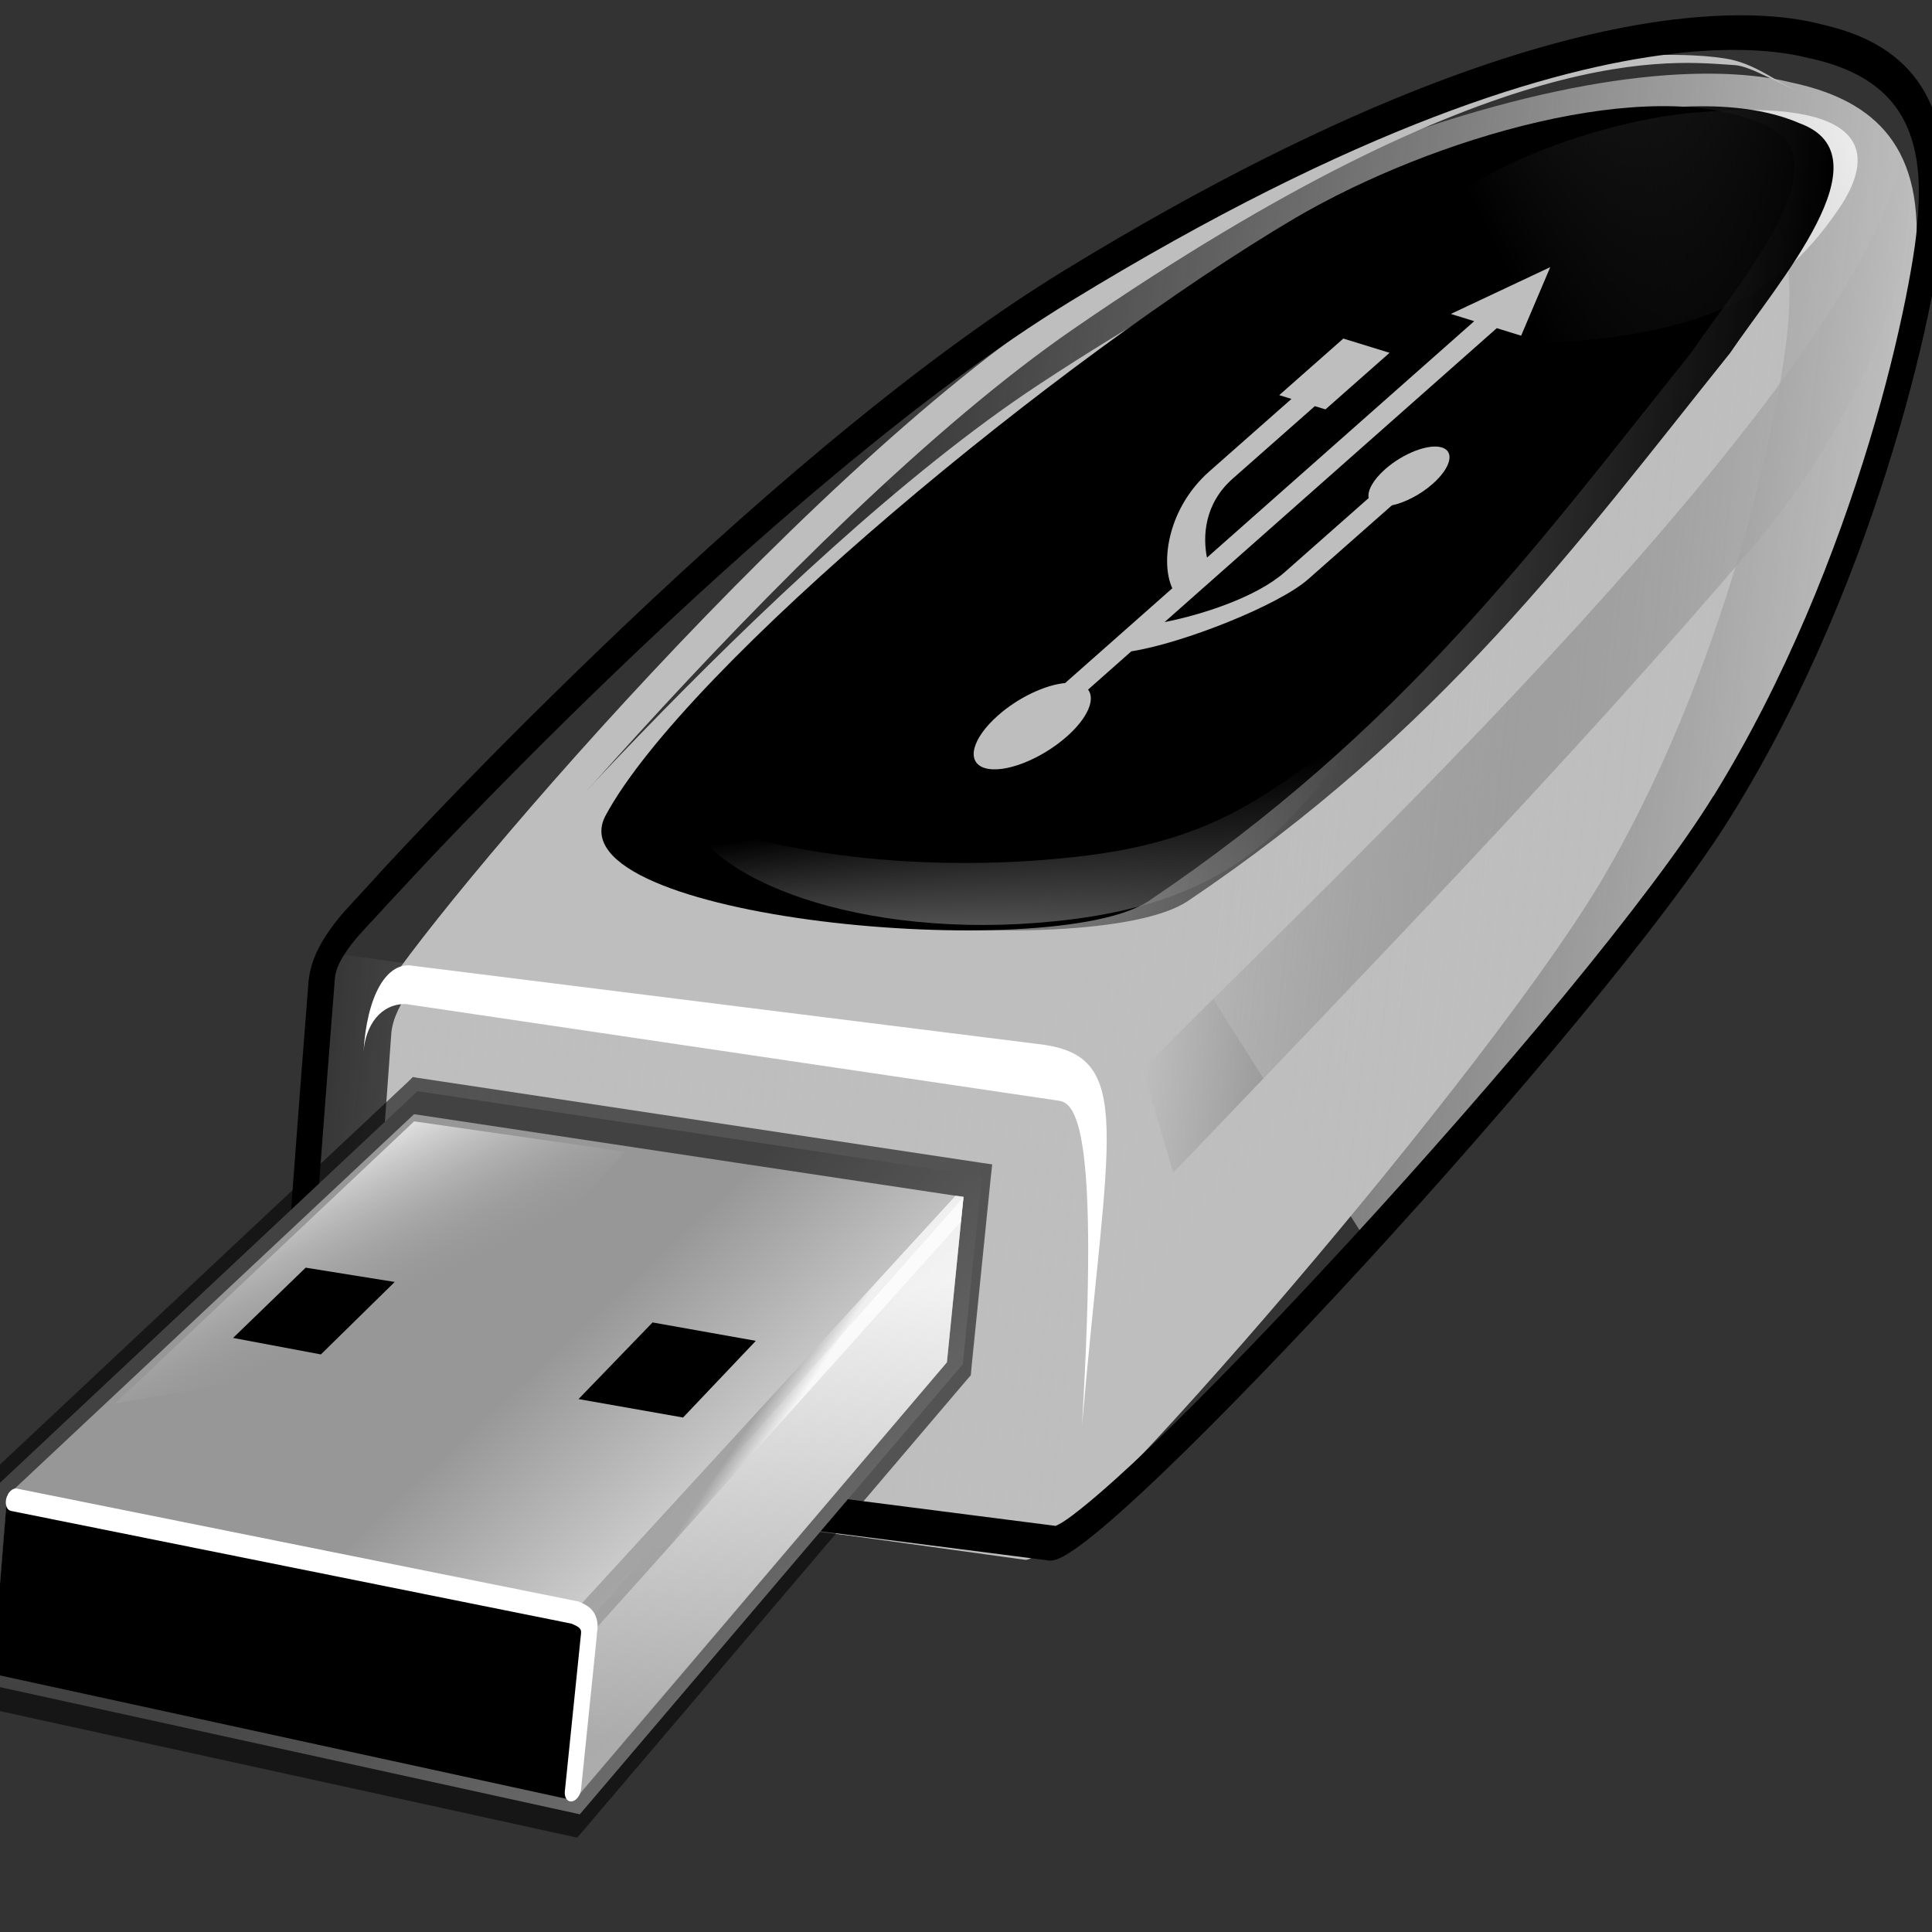 <?xml version="1.0" encoding="UTF-8" standalone="no"?>
<!-- Created with Inkscape (http://www.inkscape.org/) -->

<svg
   xmlns:dc="http://purl.org/dc/elements/1.1/"
   xmlns:cc="http://creativecommons.org/ns#"
   xmlns:rdf="http://www.w3.org/1999/02/22-rdf-syntax-ns#"
   xmlns:svg="http://www.w3.org/2000/svg"
   xmlns="http://www.w3.org/2000/svg"
   xmlns:xlink="http://www.w3.org/1999/xlink"
   version="1.0"
   width="48"
   height="48"
   id="svg1">
  <rect width="100%" height="100%" fill="#333333" stroke="none"/>
  <defs
     id="defs2">
    <linearGradient
       id="linearGradient4010">
      <stop
         id="stop4012"
         style="stop-color:#bebebe;stop-opacity:1"
         offset="0" />
      <stop
         id="stop4014"
         style="stop-color:#bebebe;stop-opacity:0"
         offset="1" />
    </linearGradient>
    <linearGradient
       id="linearGradient4002">
      <stop
         id="stop4004"
         style="stop-color:#bebebe;stop-opacity:1"
         offset="0" />
      <stop
         id="stop4006"
         style="stop-color:#bebebe;stop-opacity:0"
         offset="1" />
    </linearGradient>
    <linearGradient
       id="linearGradient3994">
      <stop
         id="stop3996"
         style="stop-color:#bebebe;stop-opacity:1"
         offset="0" />
      <stop
         id="stop3998"
         style="stop-color:#bebebe;stop-opacity:0"
         offset="1" />
    </linearGradient>
    <linearGradient
       id="linearGradient3967">
      <stop
         id="stop3969"
         style="stop-color:#000000;stop-opacity:1"
         offset="0" />
      <stop
         id="stop3971"
         style="stop-color:#000000;stop-opacity:0"
         offset="1" />
    </linearGradient>
    <linearGradient
       id="linearGradient3891">
      <stop
         id="stop3893"
         style="stop-color:#000000;stop-opacity:1"
         offset="0" />
      <stop
         id="stop3895"
         style="stop-color:#000000;stop-opacity:0"
         offset="1" />
    </linearGradient>
    <linearGradient
       x1="68.716"
       y1="35.414"
       x2="83.184"
       y2="57.514"
       id="linearGradient3284"
       gradientUnits="userSpaceOnUse">
      <stop
         id="stop3286"
         style="stop-color:#ffffff;stop-opacity:1"
         offset="0" />
      <stop
         id="stop3288"
         style="stop-color:#979797;stop-opacity:1"
         offset="1" />
    </linearGradient>
    <radialGradient
       cx="107.064"
       cy="1.263"
       r="26.722"
       fx="107.064"
       fy="1.263"
       id="defitem0"
       gradientUnits="userSpaceOnUse">
      <stop
         id="stop4"
         style="stop-color:#9eff00;stop-opacity:1"
         offset="0" />
      <stop
         id="stop5"
         style="stop-color:#0a7000;stop-opacity:1"
         offset="1" />
    </radialGradient>
    <linearGradient
       x1="109.737"
       y1="-0.053"
       x2="109.737"
       y2="18.432"
       id="defitem1"
       gradientUnits="userSpaceOnUse">
      <stop
         id="stop7"
         style="stop-color:#5da321;stop-opacity:1"
         offset="0" />
      <stop
         id="stop8"
         style="stop-color:#0a7000;stop-opacity:1"
         offset="1" />
    </linearGradient>
    <linearGradient
       x1="116.074"
       y1="19.143"
       x2="111.49"
       y2="4.626"
       id="defitem2"
       gradientUnits="userSpaceOnUse">
      <stop
         id="stop10"
         style="stop-color:#ffffff;stop-opacity:1"
         offset="0" />
      <stop
         id="stop11"
         style="stop-color:#979797;stop-opacity:0"
         offset="1" />
    </linearGradient>
    <linearGradient
       x1="1.128"
       y1="120.559"
       x2="109.087"
       y2="120.559"
       id="defitem3"
       gradientUnits="userSpaceOnUse">
      <stop
         id="stop13"
         style="stop-color:#f2f2f2;stop-opacity:1"
         offset="0" />
      <stop
         id="stop14"
         style="stop-color:#858397;stop-opacity:1"
         offset="1" />
    </linearGradient>
    <linearGradient
       x1="30.894"
       y1="62.426"
       x2="24.708"
       y2="102.331"
       id="defitem4"
       gradientUnits="userSpaceOnUse">
      <stop
         id="stop16"
         style="stop-color:#ffffff;stop-opacity:0"
         offset="0" />
      <stop
         id="stop17"
         style="stop-color:#ffffff;stop-opacity:1"
         offset="1" />
    </linearGradient>
    <linearGradient
       x1="13.187"
       y1="104.102"
       x2="6.011"
       y2="96.025"
       id="defitem5"
       gradientUnits="userSpaceOnUse">
      <stop
         id="stop19"
         style="stop-color:#797b97;stop-opacity:1"
         offset="0" />
      <stop
         id="stop20"
         style="stop-color:#ffffff;stop-opacity:1"
         offset="1" />
    </linearGradient>
    <linearGradient
       x1="3.843"
       y1="112.828"
       x2="24.634"
       y2="107.804"
       id="defitem6"
       gradientUnits="userSpaceOnUse">
      <stop
         id="stop22"
         style="stop-color:#ffffff;stop-opacity:1"
         offset="0" />
      <stop
         id="stop23"
         style="stop-color:#979797;stop-opacity:0"
         offset="1" />
    </linearGradient>
    <linearGradient
       x1="19.396"
       y1="111.202"
       x2="88.569"
       y2="76.347"
       id="defitem7"
       gradientUnits="userSpaceOnUse">
      <stop
         id="stop25"
         style="stop-color:#000000;stop-opacity:1"
         offset="0" />
      <stop
         id="stop26"
         style="stop-color:#baffff;stop-opacity:1"
         offset="1" />
    </linearGradient>
    <linearGradient
       x1="33.542"
       y1="101.608"
       x2="16.141"
       y2="115.19"
       id="defitem8"
       gradientUnits="userSpaceOnUse">
      <stop
         id="stop28"
         style="stop-color:#ffffff;stop-opacity:0"
         offset="0" />
      <stop
         id="stop29"
         style="stop-color:#ffffff;stop-opacity:1"
         offset="1" />
    </linearGradient>
    <linearGradient
       x1="63.101"
       y1="83.289"
       x2="57.624"
       y2="74.022"
       id="defitem9"
       gradientUnits="userSpaceOnUse">
      <stop
         id="stop31"
         style="stop-color:#ffffff;stop-opacity:0"
         offset="0" />
      <stop
         id="stop32"
         style="stop-color:#ffffff;stop-opacity:1"
         offset="1" />
    </linearGradient>
    <linearGradient
       x1="84.805"
       y1="46.028"
       x2="75.547"
       y2="72.309"
       id="defitem10"
       gradientUnits="userSpaceOnUse">
      <stop
         id="stop34"
         style="stop-color:#f2f2f2;stop-opacity:1"
         offset="0" />
      <stop
         id="stop35"
         style="stop-color:#858397;stop-opacity:1"
         offset="1" />
    </linearGradient>
    <linearGradient
       x1="58.852"
       y1="111.905"
       x2="44.979"
       y2="107.275"
       id="defitem11"
       gradientUnits="userSpaceOnUse">
      <stop
         id="stop37"
         style="stop-color:#f2f2f2;stop-opacity:1"
         offset="0" />
      <stop
         id="stop38"
         style="stop-color:#858397;stop-opacity:1"
         offset="1" />
    </linearGradient>
    <linearGradient
       x1="68.716"
       y1="35.414"
       x2="83.184"
       y2="57.514"
       id="defitem12"
       gradientUnits="userSpaceOnUse">
      <stop
         id="stop40"
         style="stop-color:#ffffff;stop-opacity:1"
         offset="0" />
      <stop
         id="stop41"
         style="stop-color:#979797;stop-opacity:1"
         offset="1" />
    </linearGradient>
    <linearGradient
       x1="66.753"
       y1="55.893"
       x2="65.349"
       y2="35.799"
       id="defitem13"
       gradientUnits="userSpaceOnUse">
      <stop
         id="stop43"
         style="stop-color:#ffffff;stop-opacity:1"
         offset="0" />
      <stop
         id="stop44"
         style="stop-color:#979797;stop-opacity:1"
         offset="1" />
    </linearGradient>
    <linearGradient
       x1="69.432"
       y1="50.401"
       x2="70.987"
       y2="51.693"
       id="defitem14"
       gradientUnits="userSpaceOnUse">
      <stop
         id="stop46"
         style="stop-color:#ffffff;stop-opacity:1"
         offset="0" />
      <stop
         id="stop47"
         style="stop-color:#979797;stop-opacity:1"
         offset="1" />
    </linearGradient>
    <linearGradient
       x1="107.964"
       y1="66.357"
       x2="96.669"
       y2="59.481"
       id="defitem15"
       gradientUnits="userSpaceOnUse">
      <stop
         id="stop49"
         style="stop-color:#ffffff;stop-opacity:1"
         offset="0" />
      <stop
         id="stop50"
         style="stop-color:#979797;stop-opacity:0"
         offset="1" />
    </linearGradient>
    <linearGradient
       x1="63.101"
       y1="83.289"
       x2="62.949"
       y2="73.16"
       id="linearGradient714"
       xlink:href="#defitem9"
       gradientUnits="userSpaceOnUse" />
    <linearGradient
       x1="103.44"
       y1="66.816"
       x2="100.603"
       y2="57.497"
       id="linearGradient724"
       xlink:href="#defitem15"
       gradientUnits="userSpaceOnUse" />
    <linearGradient
       x1="68.716"
       y1="35.414"
       x2="83.184"
       y2="57.514"
       id="linearGradient2485"
       xlink:href="#defitem12"
       gradientUnits="userSpaceOnUse" />
    <linearGradient
       x1="66.753"
       y1="55.893"
       x2="65.349"
       y2="35.799"
       id="linearGradient2487"
       xlink:href="#defitem13"
       gradientUnits="userSpaceOnUse" />
    <linearGradient
       x1="69.432"
       y1="50.401"
       x2="70.987"
       y2="51.693"
       id="linearGradient2489"
       xlink:href="#defitem14"
       gradientUnits="userSpaceOnUse" />
    <linearGradient
       x1="103.44"
       y1="66.816"
       x2="100.603"
       y2="57.497"
       id="linearGradient2491"
       xlink:href="#defitem15"
       gradientUnits="userSpaceOnUse" />
    <linearGradient
       x1="103.44"
       y1="66.816"
       x2="100.603"
       y2="57.497"
       id="linearGradient2497"
       xlink:href="#defitem15"
       gradientUnits="userSpaceOnUse"
       gradientTransform="matrix(1,0,0,-1.239,0,147.874)" />
    <linearGradient
       x1="69.432"
       y1="50.401"
       x2="70.987"
       y2="51.693"
       id="linearGradient2500"
       xlink:href="#defitem14"
       gradientUnits="userSpaceOnUse"
       gradientTransform="matrix(1,0,0,-1.239,0,147.874)" />
    <linearGradient
       x1="66.753"
       y1="55.893"
       x2="65.349"
       y2="35.799"
       id="linearGradient2504"
       xlink:href="#defitem13"
       gradientUnits="userSpaceOnUse"
       gradientTransform="matrix(1,0,0,-1.239,0,147.874)" />
    <linearGradient
       x1="68.716"
       y1="35.414"
       x2="83.184"
       y2="57.514"
       id="linearGradient2508"
       xlink:href="#defitem12"
       gradientUnits="userSpaceOnUse"
       gradientTransform="matrix(1,0,0,-1.239,-127.25,158.124)" />
    <linearGradient
       x1="68.716"
       y1="35.414"
       x2="83.184"
       y2="57.514"
       id="linearGradient3282"
       xlink:href="#linearGradient3284"
       gradientUnits="userSpaceOnUse"
       gradientTransform="matrix(1,0,0,-1.239,-0.25,147.624)" />
    <linearGradient
       x1="58.852"
       y1="111.905"
       x2="44.979"
       y2="107.275"
       id="linearGradient3294"
       xlink:href="#defitem11"
       gradientUnits="userSpaceOnUse"
       gradientTransform="matrix(1,0,0,-1.239,0,147.874)" />
    <linearGradient
       x1="84.805"
       y1="46.028"
       x2="75.547"
       y2="72.309"
       id="linearGradient3297"
       xlink:href="#defitem10"
       gradientUnits="userSpaceOnUse"
       gradientTransform="matrix(1,0,0,-1.239,0,147.874)" />
    <linearGradient
       x1="63.101"
       y1="83.289"
       x2="62.949"
       y2="73.16"
       id="linearGradient3300"
       xlink:href="#defitem9"
       gradientUnits="userSpaceOnUse"
       gradientTransform="matrix(1,0,0,-1.239,0,147.874)" />
    <linearGradient
       x1="33.542"
       y1="101.608"
       x2="16.141"
       y2="115.19"
       id="linearGradient3303"
       xlink:href="#defitem8"
       gradientUnits="userSpaceOnUse"
       gradientTransform="matrix(1,0,0,-1.239,0,147.874)" />
    <linearGradient
       x1="19.396"
       y1="111.202"
       x2="88.569"
       y2="76.347"
       id="linearGradient3306"
       xlink:href="#defitem7"
       gradientUnits="userSpaceOnUse"
       gradientTransform="matrix(1,0,0,-1.239,0,147.874)" />
    <linearGradient
       x1="3.843"
       y1="112.828"
       x2="24.634"
       y2="107.804"
       id="linearGradient3309"
       xlink:href="#defitem6"
       gradientUnits="userSpaceOnUse"
       gradientTransform="matrix(1,0,0,-1.239,0,147.874)" />
    <linearGradient
       x1="13.187"
       y1="104.102"
       x2="6.011"
       y2="96.025"
       id="linearGradient3312"
       xlink:href="#defitem5"
       gradientUnits="userSpaceOnUse"
       gradientTransform="matrix(1,0,0,-1.239,0,147.874)" />
    <linearGradient
       x1="30.894"
       y1="62.426"
       x2="24.708"
       y2="102.331"
       id="linearGradient3315"
       xlink:href="#defitem4"
       gradientUnits="userSpaceOnUse"
       gradientTransform="matrix(1,0,0,-1.239,0,147.874)" />
    <linearGradient
       x1="1.128"
       y1="120.559"
       x2="109.087"
       y2="120.559"
       id="linearGradient3318"
       xlink:href="#defitem3"
       gradientUnits="userSpaceOnUse"
       gradientTransform="matrix(1,0,0,-1.239,0,147.874)" />
    <linearGradient
       x1="10.514"
       y1="30.756"
       x2="91.182"
       y2="30.756"
       id="linearGradient3897-3"
       xlink:href="#linearGradient3891-9"
       gradientUnits="userSpaceOnUse" />
    <linearGradient
       id="linearGradient3891-9">
      <stop
         id="stop3893-3"
         style="stop-color:#000000;stop-opacity:1"
         offset="0" />
      <stop
         id="stop3895-2"
         style="stop-color:#000000;stop-opacity:0"
         offset="1" />
    </linearGradient>
    <linearGradient
       x1="10.514"
       y1="30.756"
       x2="91.182"
       y2="30.756"
       id="linearGradient4224"
       xlink:href="#linearGradient3891-9"
       gradientUnits="userSpaceOnUse"
       gradientTransform="matrix(-0.42,-0.041,-0.169,0.309,40.378,66.416)" />
    <linearGradient
       x1="50.997"
       y1="73.719"
       x2="108.266"
       y2="73.719"
       id="linearGradient4241"
       xlink:href="#linearGradient3994"
       gradientUnits="userSpaceOnUse"
       gradientTransform="matrix(-0.42,-0.041,-0.169,0.309,38.403,65.806)" />
    <linearGradient
       x1="63.101"
       y1="83.289"
       x2="62.949"
       y2="73.16"
       id="linearGradient4244"
       xlink:href="#defitem9"
       gradientUnits="userSpaceOnUse"
       gradientTransform="matrix(-0.42,-0.041,0.21,-0.383,15.305,112.561)" />
    <linearGradient
       x1="33.542"
       y1="101.608"
       x2="16.141"
       y2="115.19"
       id="linearGradient4247"
       xlink:href="#defitem8"
       gradientUnits="userSpaceOnUse"
       gradientTransform="matrix(-0.42,-0.041,0.21,-0.383,16.891,111.923)" />
    <linearGradient
       x1="-74.222"
       y1="47.863"
       x2="-5.942"
       y2="47.863"
       id="linearGradient4251"
       xlink:href="#linearGradient4010"
       gradientUnits="userSpaceOnUse"
       gradientTransform="matrix(-0.461,-0.049,-0.173,0.305,5.677,60.788)" />
    <linearGradient
       x1="5.23"
       y1="40.287"
       x2="53.852"
       y2="40.287"
       id="linearGradient4254"
       xlink:href="#linearGradient3967"
       gradientUnits="userSpaceOnUse"
       gradientTransform="matrix(-0.42,-0.041,-0.169,0.309,40.339,66.874)" />
    <linearGradient
       x1="4.583"
       y1="55.093"
       x2="53.076"
       y2="55.093"
       id="linearGradient4257"
       xlink:href="#linearGradient4002"
       gradientUnits="userSpaceOnUse"
       gradientTransform="matrix(-0.42,-0.041,-0.169,0.309,36.197,64.428)" />
    <linearGradient
       x1="68.716"
       y1="35.414"
       x2="83.184"
       y2="57.514"
       id="linearGradient4272"
       xlink:href="#linearGradient3284"
       gradientUnits="userSpaceOnUse"
       gradientTransform="matrix(1,0,0,-1.239,92.674,168.694)" />
    <linearGradient
       x1="66.753"
       y1="55.893"
       x2="65.349"
       y2="35.799"
       id="linearGradient4274"
       xlink:href="#defitem13"
       gradientUnits="userSpaceOnUse"
       gradientTransform="matrix(1,0,0,-1.239,92.924,168.944)" />
    <linearGradient
       x1="69.432"
       y1="50.401"
       x2="70.987"
       y2="51.693"
       id="linearGradient4276"
       xlink:href="#defitem14"
       gradientUnits="userSpaceOnUse"
       gradientTransform="matrix(1,0,0,-1.239,92.924,168.944)" />
    <linearGradient
       x1="103.44"
       y1="66.816"
       x2="100.603"
       y2="57.497"
       id="linearGradient4278"
       xlink:href="#defitem15"
       gradientUnits="userSpaceOnUse"
       gradientTransform="matrix(1,0,0,-1.239,92.924,168.944)" />
  </defs>
  <g
     transform="matrix(0.851,0,0,1.03,17.764,-79.543)"
     id="g4018">
    <g
       transform="matrix(0.947,-0.211,0.364,1.119,-24.835,10.412)"
       id="g4065">
      <g
         id="g4298">
        <path
           d="M -12.357,78.034 C -12.167,77.938 0.362,71.858 9.375,69.773 22.963,66.63 28.376,68.092 29.804,68.691 c 1.65,0.628 2.703,1.626 1.705,3.69 -0.606,1.375 -4.127,6.451 -9.511,10.224 C 17.377,85.872 1.053,93.582 -0.077,93.318 L -17.911,88.041 c -0.272,-0.081 -0.402,-0.51 -0.292,-0.737 1.322,-2.643 2.647,-5.363 3.969,-8.006 0.311,-0.598 1.411,-1.029 1.877,-1.264 z"
           id="path575"
           style="fill:#bebebe;fill-opacity:1;fill-rule:evenodd;stroke-width:3.75" />
        <path
           d="m 3.476,83.086 -5.697,8.62 C 2.819,89.643 14.477,84.931 21.044,81.078 27.611,77.225 29.087,74.232 31.451,68.826 24.258,74.04 10.395,80.177 3.476,83.086 z"
           id="path604"
           style="fill:url(#linearGradient4257);fill-opacity:1;fill-rule:evenodd;stroke-width:1.25" />
        <path
           d="M 7.086,84.102 C 11.632,82.179 32.364,74.579 35.872,69.985 c 0.386,1.52 -2.67,4.725 -7.161,6.889 -6.798,3.276 -14.614,6.525 -21.545,9.466 L 7.086,84.102 z"
           id="path589"
           style="fill:url(#linearGradient4254);fill-opacity:1;fill-rule:evenodd;stroke-width:1.25" />
        <path
           d="m 29.009,66.855 c 2.309,0.245 3.663,0.656 4.331,0.916 2.054,0.733 3.396,1.86 2.281,4.104 -0.671,1.497 -4.719,6.986 -11.12,10.999 -2.352,1.487 -7.291,3.803 -12.279,5.954 L 3.625,69.529 C 5.25,69.105 6.852,68.725 8.371,68.439 18.674,66.495 25.16,66.447 29.009,66.855 z"
           id="path636"
           style="fill:url(#linearGradient4251);fill-opacity:1;fill-rule:evenodd;stroke-width:3.75" />
        <path
           d="m 28.355,72.682 c -5.925,3.037 -11.174,6.005 -19.802,8.064 -3.252,0.76 -17.292,-2.869 -14.954,-4.657 3.454,-2.564 16.666,-6.774 24.455,-8.279 4.628,-0.879 11.281,-0.956 14.102,0.617 2.323,1.144 -1.835,3.071 -3.8,4.256 z"
           id="path583"
           style="fill:#000000;fill-opacity:1;fill-rule:evenodd;stroke-width:1.25" />
        <path
           d="m 20.911,69.218 c -0.655,1.195 1.452,2.334 5.089,2.685 3.637,0.351 5.671,-0.099 7.693,-1.299 1.753,-1.03 1.634,-2.188 -3.752,-2.794 -3.637,-0.351 -8.376,0.213 -9.031,1.408 z"
           id="path599"
           style="fill:url(#linearGradient4247);fill-opacity:0.75;fill-rule:evenodd;stroke-width:1.25" />
        <path
           d="m -4.019,76.492 c 1.653,1.115 6.264,2.532 11.187,3.007 C 11.6,79.927 13.458,78.976 16.441,78.266 13.632,79.665 11.647,81.221 6.225,80.698 0.423,80.137 -3.89,78.048 -4.019,76.492 z"
           id="path602"
           style="fill:url(#linearGradient4244);fill-opacity:0.75;fill-rule:evenodd;stroke-width:1.25" />
        <path
           d="m 5.308,83.509 c 0.386,0.189 -0.079,1.197 -0.137,1.729 l -3.942,7.256 c -0.248,0.453 -0.847,0.778 -1.344,0.73 L -20.096,87.647 c -0.407,-0.147 -0.624,-0.433 -0.449,-0.904 l 4.274,-8.532 c 0.248,-0.453 0.847,-0.778 1.344,-0.73 l 20.234,6.027 z"
           id="path611"
           style="fill:url(#linearGradient4241);fill-opacity:1;fill-rule:evenodd;stroke-width:1.25" />
        <path
           d="m 27.891,66.233 c 1.905,0.227 3.117,0.504 3.728,0.696 0.845,0.255 1.338,0.78 1.823,1.037 -0.32,-0.14 -1.119,-0.741 -1.578,-0.845 -1.682,-0.393 -6.476,-1.885 -21.044,1.717 -9.662,2.389 -23.993,9.74 -24.215,9.858 -0.279,-0.107 -0.821,0.118 -1.101,0.011 -0.01,-0.442 14.898,-7.898 24.56,-10.287 9.105,-2.251 14.65,-2.565 17.825,-2.187 z"
           id="path619"
           style="fill:#bebebe;fill-opacity:1;fill-rule:evenodd;stroke-width:1.25" />
        <path
           d="m 30.497,65.878 c 2.191,0.223 3.489,0.62 4.142,0.882 0.984,0.36 1.816,0.825 2.268,1.521 0.226,0.348 0.347,0.758 0.34,1.226 -0.008,0.468 -0.145,0.991 -0.434,1.58 -0.092,0.207 -0.222,0.451 -0.409,0.758 -0.187,0.307 -0.427,0.665 -0.708,1.06 -0.562,0.792 -1.307,1.742 -2.225,2.774 -1.837,2.063 -4.36,4.444 -7.453,6.476 -0.677,0.448 -1.549,0.957 -2.566,1.512 -1.016,0.555 -2.177,1.154 -3.426,1.775 -2.497,1.241 -5.343,2.569 -8.069,3.776 -2.726,1.207 -5.323,2.294 -7.338,3.068 -1.007,0.387 -1.868,0.693 -2.533,0.899 -0.332,0.103 -0.618,0.183 -0.858,0.233 -0.12,0.025 -0.228,0.046 -0.333,0.055 -0.105,0.01 -0.207,0.011 -0.315,-0.014 l -0.013,-0.002 -0.003,-0.007 -20.601,-5.932 c -0.147,-0.042 -0.243,-0.116 -0.322,-0.199 -0.079,-0.082 -0.143,-0.174 -0.184,-0.274 -0.041,-0.099 -0.06,-0.206 -0.065,-0.315 -0.004,-0.109 0.007,-0.219 0.074,-0.354 l 0.003,-0.006 c 1.436,-2.822 2.876,-5.727 4.314,-8.554 l 0.003,-0.006 c 0.123,-0.233 0.321,-0.439 0.539,-0.609 0.217,-0.171 0.454,-0.31 0.688,-0.434 0.234,-0.124 0.468,-0.228 0.671,-0.317 0.203,-0.09 0.382,-0.166 0.492,-0.217 0.01,-0.005 0.015,-0.004 0.026,-0.009 0.011,-0.005 0.021,-0.012 0.038,-0.02 0.035,-0.015 0.085,-0.036 0.145,-0.062 0.12,-0.053 0.289,-0.133 0.504,-0.227 0.431,-0.189 1.043,-0.454 1.806,-0.777 1.526,-0.646 3.652,-1.517 6.09,-2.453 4.875,-1.873 11.002,-3.999 16.202,-5.068 9.724,-2 15.857,-2.112 19.509,-1.74 z m -0.375,0.673 c -3.539,-0.36 -9.556,-0.262 -19.189,1.719 -5.07,1.043 -11.167,3.151 -16.006,5.011 -2.42,0.93 -4.523,1.794 -6.038,2.435 -0.757,0.32 -1.364,0.586 -1.79,0.773 -0.213,0.093 -0.381,0.164 -0.498,0.216 -0.058,0.026 -0.106,0.049 -0.138,0.063 -0.016,0.007 -0.03,0.016 -0.039,0.02 -0.009,0.004 -0.019,0.006 -0.016,0.004 -0.154,0.072 -0.327,0.143 -0.517,0.226 -0.19,0.083 -0.391,0.175 -0.578,0.273 -0.186,0.099 -0.358,0.206 -0.486,0.306 -0.128,0.101 -0.208,0.196 -0.254,0.282 -1.436,2.822 -2.875,5.715 -4.314,8.542 0.007,-0.014 -0.007,0.021 -0.005,0.071 0.002,0.049 0.018,0.112 0.042,0.17 0.024,0.058 0.058,0.114 0.094,0.152 0.036,0.038 0.075,0.053 0.086,0.056 l 20.581,5.93 c -0.006,-0.002 0.009,8.87e-4 0.006,6.55e-4 -0.006,-9.08e-4 -0.01,-7.71e-4 0.023,-0.004 0.042,-0.004 0.109,-0.015 0.197,-0.033 0.177,-0.037 0.43,-0.108 0.738,-0.204 0.616,-0.191 1.455,-0.486 2.446,-0.866 1.981,-0.76 4.568,-1.844 7.277,-3.044 2.709,-1.2 5.539,-2.517 8.011,-3.746 1.236,-0.615 2.386,-1.212 3.381,-1.756 0.995,-0.544 1.839,-1.038 2.463,-1.451 l 0.006,6.64e-4 c 2.968,-1.949 5.419,-4.26 7.204,-6.264 0.893,-1.002 1.619,-1.931 2.159,-2.691 0.27,-0.38 0.496,-0.719 0.67,-1.005 0.174,-0.286 0.294,-0.52 0.365,-0.68 l 0.004,-0.006 0.003,-0.006 c 0.252,-0.514 0.365,-0.953 0.371,-1.331 0.006,-0.379 -0.093,-0.702 -0.28,-0.988 -0.372,-0.574 -1.102,-0.999 -2.028,-1.337 l -0.006,-6.57e-4 -0.006,-6.59e-4 C 33.473,67.151 32.246,66.766 30.122,66.55 z"
           id="path674"
           style="fill:#000000;fill-opacity:1;fill-rule:evenodd;stroke-width:3.75" />
        <path
           d="m -13.076,78.063 17.415,4.975 C 6.988,83.795 5.602,85.144 2.593,90.919 5.381,85.067 4.907,84.416 4.438,84.273 L -13.595,78.788 c -0.714,-0.14 -1.311,0.202 -1.583,0.735 0.53,-1.108 1.366,-1.71 2.102,-1.46 z"
           id="path616"
           style="fill:#ffffff;fill-rule:evenodd;stroke-width:1.25" />
        <g
           transform="matrix(1,0.004,-0.009,1,-1.839,-0.91)"
           id="g4260">
          <g
             transform="matrix(-0.42,-0.041,-0.169,0.309,83.115,63.799)"
             id="g3975">
            <path
               d="m 150.481,92.68 41.091,-9.784 26.896,21.948 -0.427,12.693 -43.759,12.957 -23.907,-25.915 0.107,-11.9 z"
               id="path3280"
               style="fill:url(#linearGradient4272);fill-opacity:1;fill-rule:evenodd;stroke-width:3.75" />
            <path
               d="m 192.017,81.951 -0.362,0.094 -41.1,9.779 -0.725,0.168 0,0.916 -0.106,11.911 -0.015,0.524 0.317,0.337 23.909,25.916 0.347,0.374 0.453,-0.131 43.772,-12.958 0.664,-0.206 0.03,-0.841 0.423,-12.696 0.015,-0.636 -0.423,-0.337 -26.897,-21.952 -0.302,-0.262 z m -0.377,2.393 26.158,21.335 -0.378,11.219 -42.639,12.621 -23.244,-25.187 0.091,-10.471 40.014,-9.517 z"
               id="path677"
               style="opacity:0.559;fill:#000000;fill-opacity:1;fill-rule:evenodd;stroke-width:3.75" />
            <path
               d="m 174.858,117.834 -0.073,11.737 -23.267,-25.237 0.117,-10.443 23.223,23.943 z"
               id="path609"
               style="fill:url(#linearGradient4274);fill-opacity:0.75;fill-rule:evenodd;stroke-width:1.25" />
            <path
               d="m 174.798,117.787 -0.013,11.784 42.651,-12.577 0.374,-11.371 -43.012,12.164 z"
               id="path608"
               style="fill:#000000;fill-rule:evenodd;stroke-width:1.25" />
            <path
               d="m 151.619,95.419 23.153,23.481 c 0.024,-0.912 0.417,-1.181 1.432,-1.508 l -23.998,-23.675 -0.578,0.128 -0.008,1.575 z"
               id="path623"
               style="fill:url(#linearGradient4276);fill-opacity:0.75;fill-rule:evenodd;stroke-width:1.25" />
            <path
               d="m 187.278,99.389 23.517,1.214 -19.215,-15.798 -15.32,3.553 11.018,11.032 z"
               id="path626"
               style="fill:url(#linearGradient4278);fill-opacity:0.75;fill-rule:evenodd;stroke-width:1.25" />
            <path
               d="m 165.382,101.493 4.612,4.358 7.634,-1.984 -4.705,-4.345 -7.542,1.971 z"
               id="path633"
               style="fill:#000000;fill-rule:evenodd;stroke-width:1.25" />
            <path
               d="m 191.711,94.95 4.723,4.081 6.42,-1.731 -4.652,-3.947 -6.491,1.598 z"
               id="path634"
               style="fill:#000000;fill-rule:evenodd;stroke-width:1.25" />
            <path
               d="m 217.239,105.287 c -0.03,0.003 -0.061,0.009 -0.091,0.018 l -41.1,11.537 -0.075,0.037 c -0.269,0.123 -0.481,0.234 -0.679,0.374 -0.199,0.14 -0.374,0.311 -0.513,0.524 -0.14,0.213 -0.246,0.462 -0.287,0.711 -0.038,0.23 -0.024,0.453 -0.015,0.673 l -0.015,0 -0.075,9.723 c -0.004,0.255 0.103,0.493 0.279,0.623 0.177,0.131 0.396,0.134 0.575,0.009 0.179,-0.125 0.291,-0.359 0.292,-0.614 l 0.075,-9.723 0,-0.056 c -0.008,-0.172 0.005,-0.274 0.015,-0.337 0.01,-0.063 0.022,-0.077 0.045,-0.112 0.023,-0.036 0.066,-0.106 0.181,-0.187 0.115,-0.081 0.294,-0.174 0.528,-0.28 l 41.025,-11.518 c 0.294,-0.08 0.487,-0.428 0.444,-0.797 -0.044,-0.369 -0.31,-0.633 -0.61,-0.606 l 0,1.2e-4 z"
               id="path671"
               style="fill:#ffffff;fill-rule:evenodd;stroke-width:2.375;stroke-linecap:round;stroke-linejoin:bevel" />
          </g>
        </g>
        <path
           d="m 29.477,72.896 c -5.925,3.037 -11.174,6.005 -19.802,8.064 -3.252,0.76 -17.292,-2.869 -14.954,-4.657 3.454,-2.564 16.666,-6.774 24.455,-8.279 4.628,-0.879 11.281,-0.956 14.102,0.617 2.323,1.144 -1.835,3.071 -3.8,4.256 z"
           id="path583-1"
           style="fill:url(#linearGradient4224);fill-opacity:1;fill-rule:evenodd;stroke-width:1.25" />
        <path
           d="m 24.995,70.185 -1.363,1.216 -0.642,-0.283 -11.82,4.107 c 1.121,0.054 2.821,0.001 3.845,-0.354 0.993,-0.344 1.987,-0.688 2.98,-1.033 0.015,-0.153 0.262,-0.339 0.696,-0.49 0.647,-0.224 1.453,-0.283 1.799,-0.13 0.346,0.152 0.101,0.458 -0.546,0.682 -0.438,0.152 -0.947,0.226 -1.339,0.211 -0.991,0.343 -1.983,0.687 -2.974,1.03 -1.062,0.368 -4.126,0.609 -5.642,0.491 l -1.539,0.535 c 0.138,0.236 -0.227,0.569 -0.977,0.829 -0.935,0.324 -2.099,0.408 -2.599,0.188 -0.5,-0.22 -0.146,-0.662 0.788,-0.986 0.73,-0.253 1.595,-0.357 2.179,-0.287 l 3.813,-1.324 c -0.147,-0.592 0.496,-1.638 1.967,-2.148 0.974,-0.337 1.948,-0.675 2.921,-1.012 l -0.323,-0.142 2.28,-0.79 1.219,0.537 -2.28,0.79 -0.28,-0.123 c -0.974,0.337 -1.948,0.675 -2.921,1.012 -1.02,0.353 -1.31,1.007 -1.35,1.448 l 9.509,-3.304 -0.617,-0.272 3.214,-0.401 z"
           id="path635"
           style="fill:#bebebe;fill-opacity:1;fill-rule:evenodd;stroke-width:1.25" />
      </g>
    </g>
  </g>
</svg>
